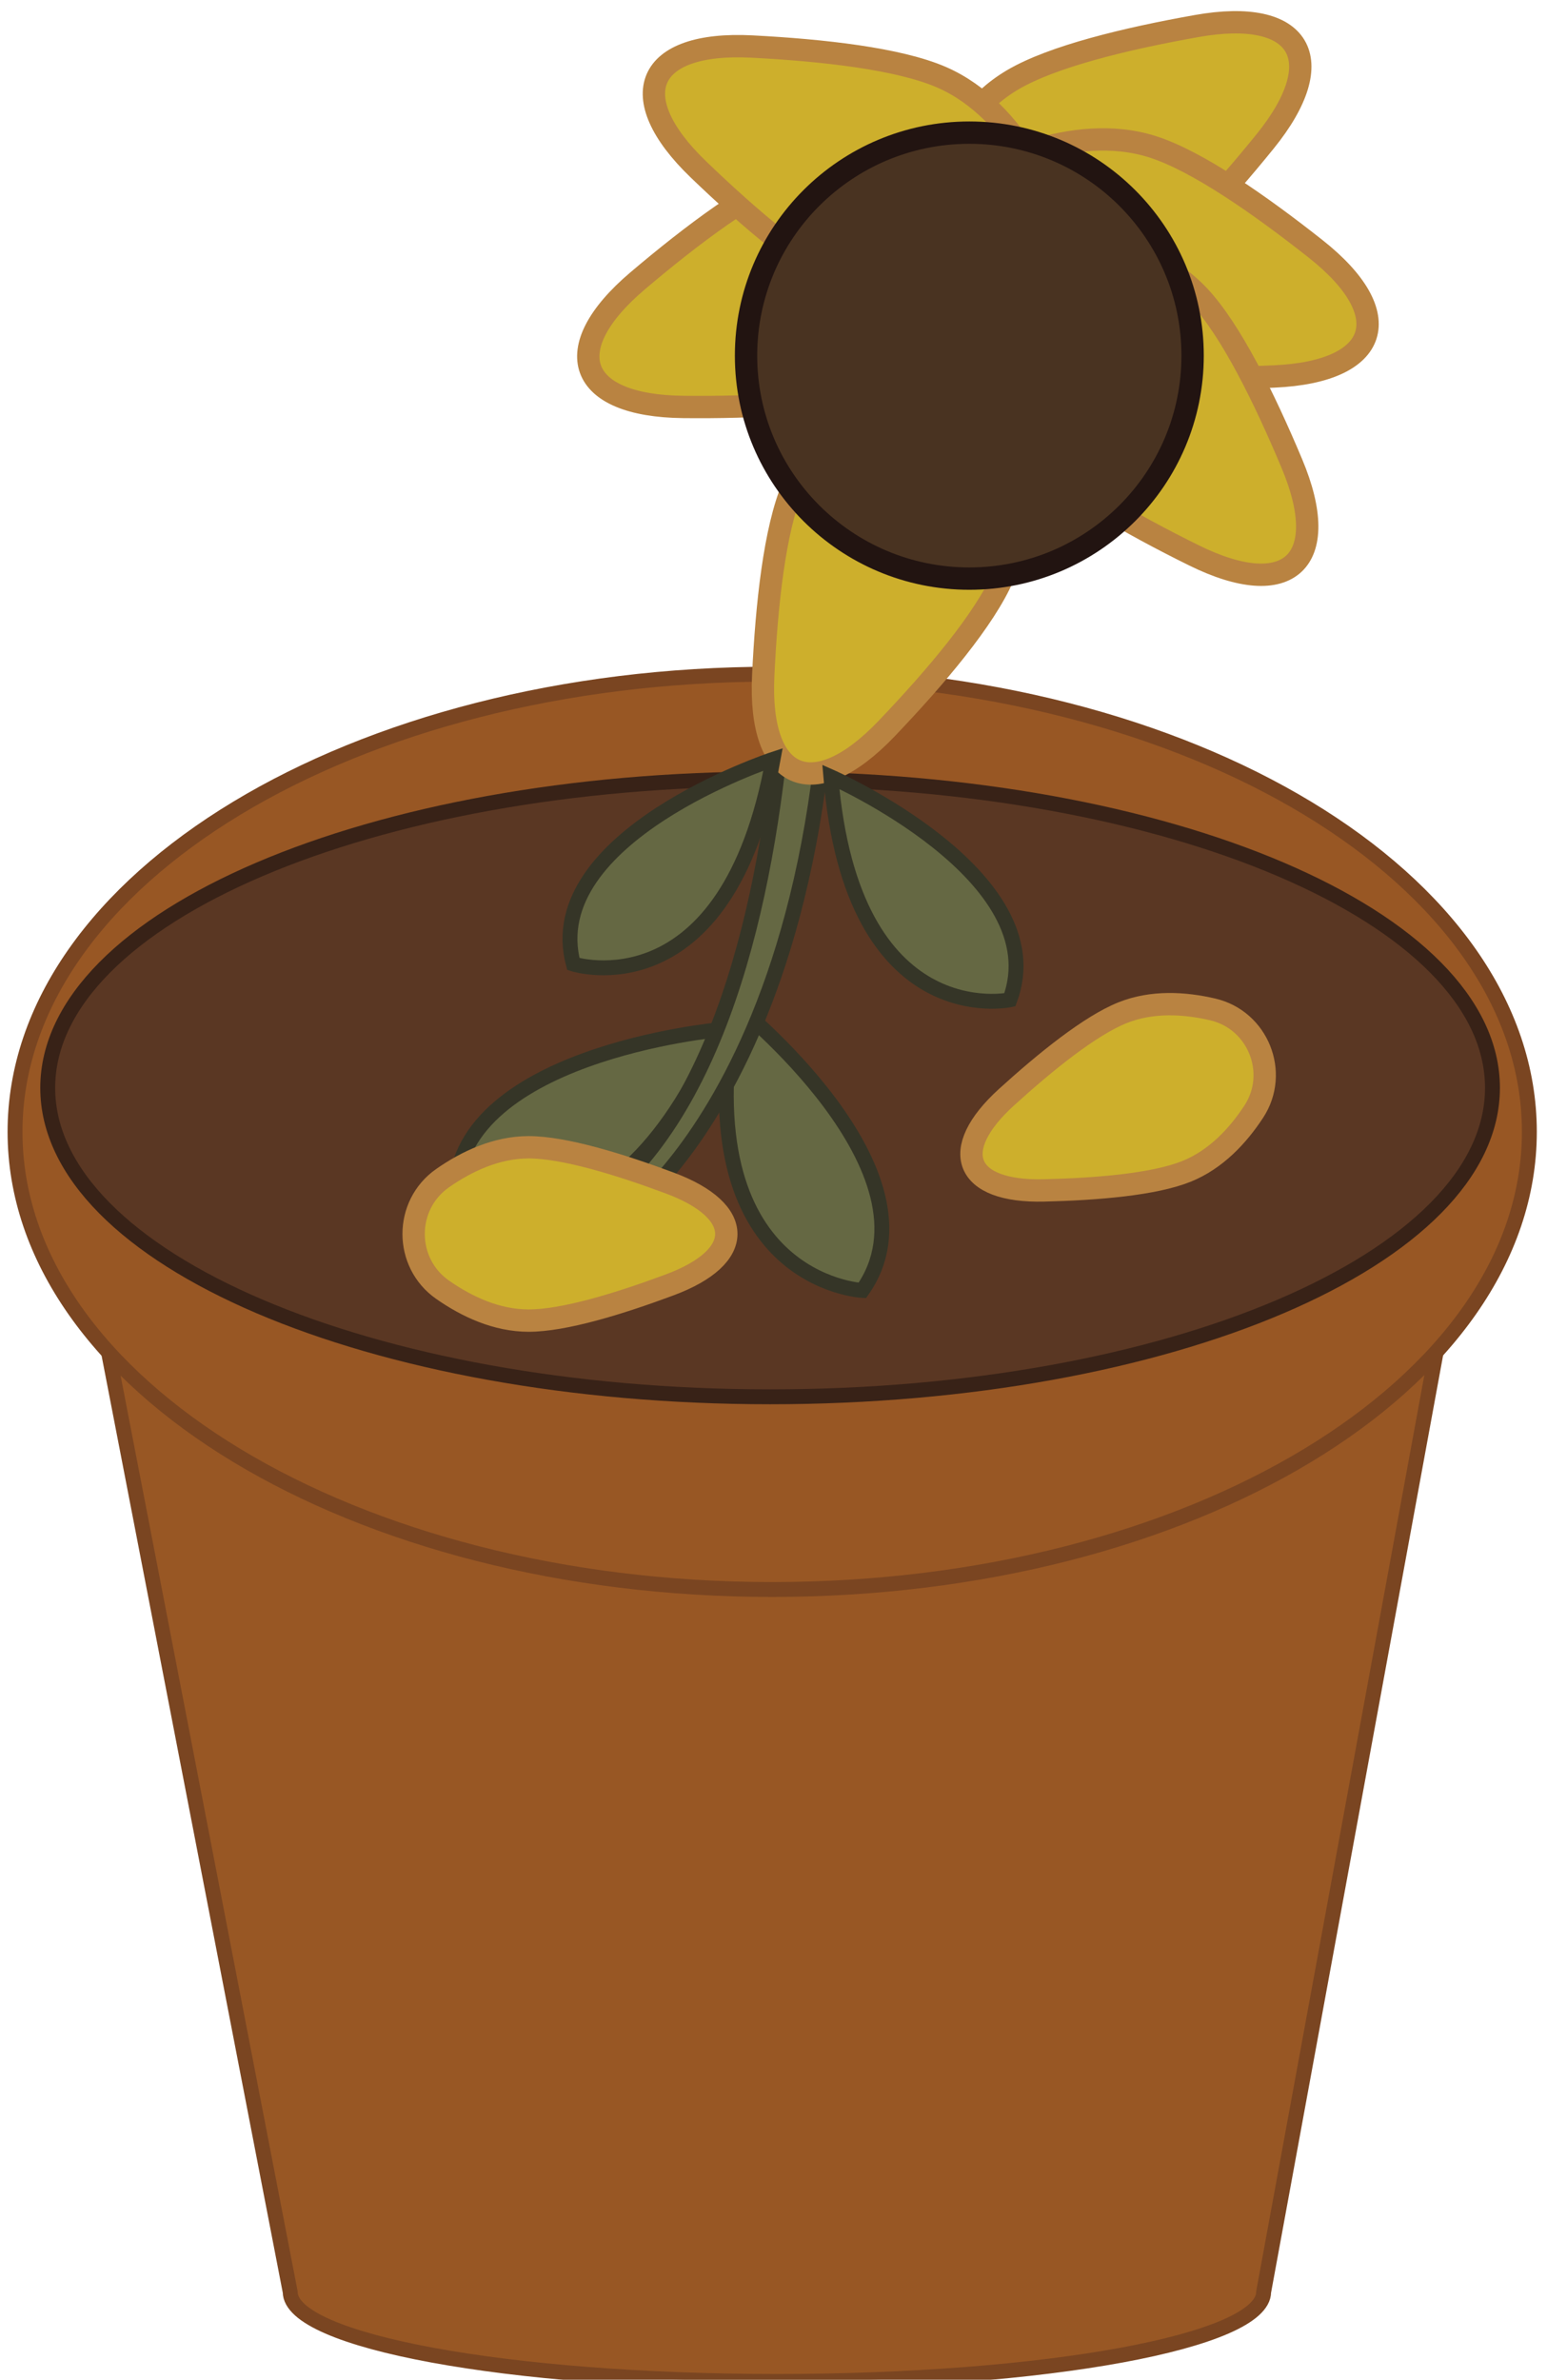 <svg width="277" height="426" viewBox="0 0 277 426" fill="none" xmlns="http://www.w3.org/2000/svg">
<g clip-path="url(#clip0_4_2746)">
<mask id="mask0_4_2746" style="mask-type:luminance" maskUnits="userSpaceOnUse" x="-148" y="-278" width="572" height="739">
<path d="M-147.906 -278H423.505V460.256H-147.906V-278Z" fill="white"/>
</mask>
<g mask="url(#mask0_4_2746)">
<path d="M19.429 242.057L51.961 410.26C51.961 419.109 90.98 426.283 139.113 426.283C187.246 426.283 226.264 419.109 226.264 410.26L256.834 243.74L19.429 242.057Z" fill="#985724" stroke="#7A4521" stroke-width="2.667" stroke-miterlimit="10"/>
</g>
<mask id="mask1_4_2746" style="mask-type:luminance" maskUnits="userSpaceOnUse" x="-148" y="-278" width="572" height="739">
<path d="M-147.906 -278H423.505V460.256H-147.906V-278Z" fill="white"/>
</mask>
<g mask="url(#mask1_4_2746)">
<path d="M273.842 202.602C273.842 247.847 213.142 284.525 138.266 284.525C63.391 284.525 2.691 247.847 2.691 202.602C2.691 157.358 63.391 120.68 138.266 120.68C213.142 120.68 273.842 157.358 273.842 202.602Z" fill="#985724" stroke="#7A4521" stroke-width="2.667" stroke-miterlimit="10"/>
</g>
<mask id="mask2_4_2746" style="mask-type:luminance" maskUnits="userSpaceOnUse" x="-148" y="-278" width="572" height="739">
<path d="M-147.906 -278H423.505V460.256H-147.906V-278Z" fill="white"/>
</mask>
<g mask="url(#mask2_4_2746)">
<path d="M267.235 194.735C267.235 225.274 209.326 250.032 137.891 250.032C66.455 250.032 8.546 225.274 8.546 194.735C8.546 164.195 66.455 139.437 137.891 139.437C209.326 139.437 267.235 164.195 267.235 194.735Z" fill="#5A3723" stroke="#382217" stroke-width="2.667" stroke-miterlimit="10"/>
</g>
<mask id="mask3_4_2746" style="mask-type:luminance" maskUnits="userSpaceOnUse" x="-148" y="-278" width="572" height="739">
<path d="M-147.906 -278H423.505V460.256H-147.906V-278Z" fill="white"/>
</mask>
<g mask="url(#mask3_4_2746)">
<path d="M131.604 179.744C131.604 179.744 169.343 209.827 154.404 230.987C154.404 230.987 122.78 229.548 131.604 179.744Z" fill="#656843"/>
</g>
<mask id="mask4_4_2746" style="mask-type:luminance" maskUnits="userSpaceOnUse" x="-148" y="-278" width="572" height="739">
<path d="M-147.906 -278H423.505V460.256H-147.906V-278Z" fill="white"/>
</mask>
<g mask="url(#mask4_4_2746)">
<path d="M131.604 179.744C131.604 179.744 169.343 209.827 154.404 230.987C154.404 230.987 122.78 229.548 131.604 179.744Z" stroke="#353527" stroke-width="2.667" stroke-miterlimit="10"/>
</g>
<mask id="mask5_4_2746" style="mask-type:luminance" maskUnits="userSpaceOnUse" x="-148" y="-278" width="572" height="739">
<path d="M-147.906 -278H423.505V460.256H-147.906V-278Z" fill="white"/>
</mask>
<g mask="url(#mask5_4_2746)">
<path d="M81.514 214.602C81.514 214.602 108.716 230.765 128.786 184.326C128.786 184.326 80.695 188.726 81.514 214.602Z" fill="#656843" stroke="#353527" stroke-width="2.667" stroke-miterlimit="10"/>
</g>
<mask id="mask6_4_2746" style="mask-type:luminance" maskUnits="userSpaceOnUse" x="-148" y="-278" width="572" height="739">
<path d="M-147.906 -278H423.505V460.256H-147.906V-278Z" fill="white"/>
</mask>
<g mask="url(#mask6_4_2746)">
<path d="M140.308 62.804C140.308 62.804 152.036 183.73 105.145 216.719H112.618C112.618 216.719 160.829 181.834 145.894 62.419L140.308 62.804Z" fill="#656843" stroke="#353527" stroke-width="2.667" stroke-miterlimit="10"/>
</g>
<mask id="mask7_4_2746" style="mask-type:luminance" maskUnits="userSpaceOnUse" x="-148" y="-278" width="572" height="739">
<path d="M-147.906 -278H423.505V460.256H-147.906V-278Z" fill="white"/>
</mask>
<g mask="url(#mask7_4_2746)">
<path d="M202.131 49.499C195.586 53.358 187.852 54.066 180.948 53.536C169.855 52.684 162.928 40.972 167.54 30.864C170.41 24.573 174.767 18.154 181.312 14.296C188.489 10.066 201.734 6.888 214.288 4.659C232.962 1.342 238.441 10.607 226.512 25.328C218.493 35.225 209.307 45.269 202.131 49.499Z" fill="#CDAF2C" stroke="#B98341" stroke-width="4" stroke-miterlimit="10"/>
</g>
<mask id="mask8_4_2746" style="mask-type:luminance" maskUnits="userSpaceOnUse" x="-148" y="-278" width="572" height="739">
<path d="M-147.906 -278H423.505V460.256H-147.906V-278Z" fill="white"/>
</mask>
<g mask="url(#mask8_4_2746)">
<path d="M193.891 65.206C186.658 62.876 180.997 57.567 176.814 52.059C170.094 43.207 174.278 30.262 184.914 27.003C191.533 24.973 199.235 23.971 206.467 26.302C214.399 28.858 225.567 36.645 235.566 44.544C250.439 56.295 247.129 66.535 228.182 67.388C215.443 67.962 201.822 67.762 193.891 65.206Z" fill="#CDAF2C" stroke="#B98341" stroke-width="4" stroke-miterlimit="10"/>
</g>
<mask id="mask9_4_2746" style="mask-type:luminance" maskUnits="userSpaceOnUse" x="-148" y="-278" width="572" height="739">
<path d="M-147.906 -278H423.505V460.256H-147.906V-278Z" fill="white"/>
</mask>
<g mask="url(#mask9_4_2746)">
<path d="M184.83 80.962C179.625 75.432 177.239 68.054 176.244 61.213C174.645 50.22 184.575 40.907 195.463 43.184C202.241 44.602 209.469 47.44 214.673 52.97C220.38 59.033 226.387 71.24 231.317 82.98C238.65 100.443 230.796 107.81 213.794 99.416C202.365 93.772 190.536 87.026 184.83 80.962Z" fill="#CDAF2C" stroke="#B98341" stroke-width="4" stroke-miterlimit="10"/>
</g>
<mask id="mask10_4_2746" style="mask-type:luminance" maskUnits="userSpaceOnUse" x="-148" y="-278" width="572" height="739">
<path d="M-147.906 -278H423.505V460.256H-147.906V-278Z" fill="white"/>
</mask>
<g mask="url(#mask10_4_2746)">
<path d="M201.008 181.277C206.291 179.163 212.095 179.514 217.145 180.689C225.259 182.576 229.055 192.03 224.493 198.99C221.653 203.32 217.698 207.577 212.416 209.692C206.623 212.01 196.458 212.862 186.912 213.089C172.715 213.429 169.712 205.951 180.214 196.406C187.275 189.989 195.215 183.595 201.008 181.277Z" fill="#CDAF2C" stroke="#B98341" stroke-width="4" stroke-miterlimit="10"/>
</g>
<mask id="mask11_4_2746" style="mask-type:luminance" maskUnits="userSpaceOnUse" x="-148" y="-278" width="572" height="739">
<path d="M-147.906 -278H423.505V460.256H-147.906V-278Z" fill="white"/>
</mask>
<g mask="url(#mask11_4_2746)">
<path d="M141.984 87.082C144.973 80.106 150.788 74.965 156.666 71.313C166.113 65.445 178.64 70.795 180.914 81.667C182.33 88.435 182.622 96.183 179.633 103.159C176.356 110.809 167.563 121.197 158.764 130.411C145.678 144.117 135.77 139.886 136.659 120.971C137.256 108.255 138.707 94.732 141.984 87.082Z" fill="#CDAF2C" stroke="#B98341" stroke-width="4" stroke-miterlimit="10"/>
</g>
<mask id="mask12_4_2746" style="mask-type:luminance" maskUnits="userSpaceOnUse" x="-148" y="-278" width="572" height="739">
<path d="M-147.906 -278H423.505V460.256H-147.906V-278Z" fill="white"/>
</mask>
<g mask="url(#mask12_4_2746)">
<path d="M94.659 236.393C88.89 236.393 83.562 233.876 79.255 230.871C72.333 226.041 72.333 215.718 79.255 210.888C83.562 207.882 88.89 205.365 94.659 205.365C100.984 205.365 110.869 208.391 119.935 211.77C133.421 216.796 133.421 224.962 119.935 229.988C110.869 233.367 100.984 236.393 94.659 236.393Z" fill="#CDAF2C" stroke="#B98341" stroke-width="4" stroke-miterlimit="10"/>
</g>
<mask id="mask13_4_2746" style="mask-type:luminance" maskUnits="userSpaceOnUse" x="-148" y="-278" width="572" height="739">
<path d="M-147.906 -278H423.505V460.256H-147.906V-278Z" fill="white"/>
</mask>
<g mask="url(#mask13_4_2746)">
<path d="M142.617 31.03C149.765 28.45 157.496 29.185 164.182 30.982C174.925 33.871 179.558 46.661 173.15 55.742C169.163 61.393 163.689 66.895 156.542 69.475C148.705 72.305 135.099 72.977 122.348 72.846C103.383 72.651 99.718 62.533 114.172 50.274C123.889 42.031 134.78 33.86 142.617 31.03Z" fill="#CDAF2C" stroke="#B98341" stroke-width="4" stroke-miterlimit="10"/>
</g>
<mask id="mask14_4_2746" style="mask-type:luminance" maskUnits="userSpaceOnUse" x="-148" y="-278" width="572" height="739">
<path d="M-147.906 -278H423.505V460.256H-147.906V-278Z" fill="white"/>
</mask>
<g mask="url(#mask14_4_2746)">
<path d="M168.562 13.814C175.535 16.834 180.655 22.663 184.283 28.551C190.113 38.012 184.693 50.49 173.792 52.707C167.007 54.086 159.244 54.339 152.271 51.321C144.625 48.01 134.264 39.18 125.079 30.349C111.415 17.217 115.703 7.346 134.644 8.329C147.378 8.989 160.916 10.504 168.562 13.814Z" fill="#CDAF2C" stroke="#B98341" stroke-width="4" stroke-miterlimit="10"/>
</g>
<mask id="mask15_4_2746" style="mask-type:luminance" maskUnits="userSpaceOnUse" x="-148" y="-278" width="572" height="739">
<path d="M-147.906 -278H423.505V460.256H-147.906V-278Z" fill="white"/>
</mask>
<g mask="url(#mask15_4_2746)">
<path d="M213.544 63.657C213.544 85.702 195.645 103.573 173.563 103.573C151.483 103.573 133.583 85.702 133.583 63.657C133.583 41.613 151.483 23.742 173.563 23.742C195.645 23.742 213.544 41.613 213.544 63.657Z" fill="#493321" stroke="#221411" stroke-width="4" stroke-miterlimit="10"/>
</g>
<mask id="mask16_4_2746" style="mask-type:luminance" maskUnits="userSpaceOnUse" x="-148" y="-278" width="572" height="739">
<path d="M-147.906 -278H423.505V460.256H-147.906V-278Z" fill="white"/>
</mask>
<g mask="url(#mask16_4_2746)">
<path d="M148.764 139.054C148.764 139.054 189.068 156.833 180.817 178.971C180.817 178.971 152.582 185.043 148.764 139.054Z" fill="#656843" stroke="#353527" stroke-width="2.667" stroke-miterlimit="10"/>
</g>
<mask id="mask17_4_2746" style="mask-type:luminance" maskUnits="userSpaceOnUse" x="-148" y="-278" width="572" height="739">
<path d="M-147.906 -278H423.505V460.256H-147.906V-278Z" fill="white"/>
</mask>
<g mask="url(#mask17_4_2746)">
<path d="M102.659 172.563C102.659 172.563 130.174 181.331 138.424 135.924C138.424 135.924 96.588 149.732 102.659 172.563Z" fill="#656843" stroke="#353527" stroke-width="2.667" stroke-miterlimit="10"/>
</g>
</g>
<defs>
<clipPath id="clip0_4_2746">
<rect width="277" height="426" fill="white"/>
</clipPath>
</defs>
</svg>
